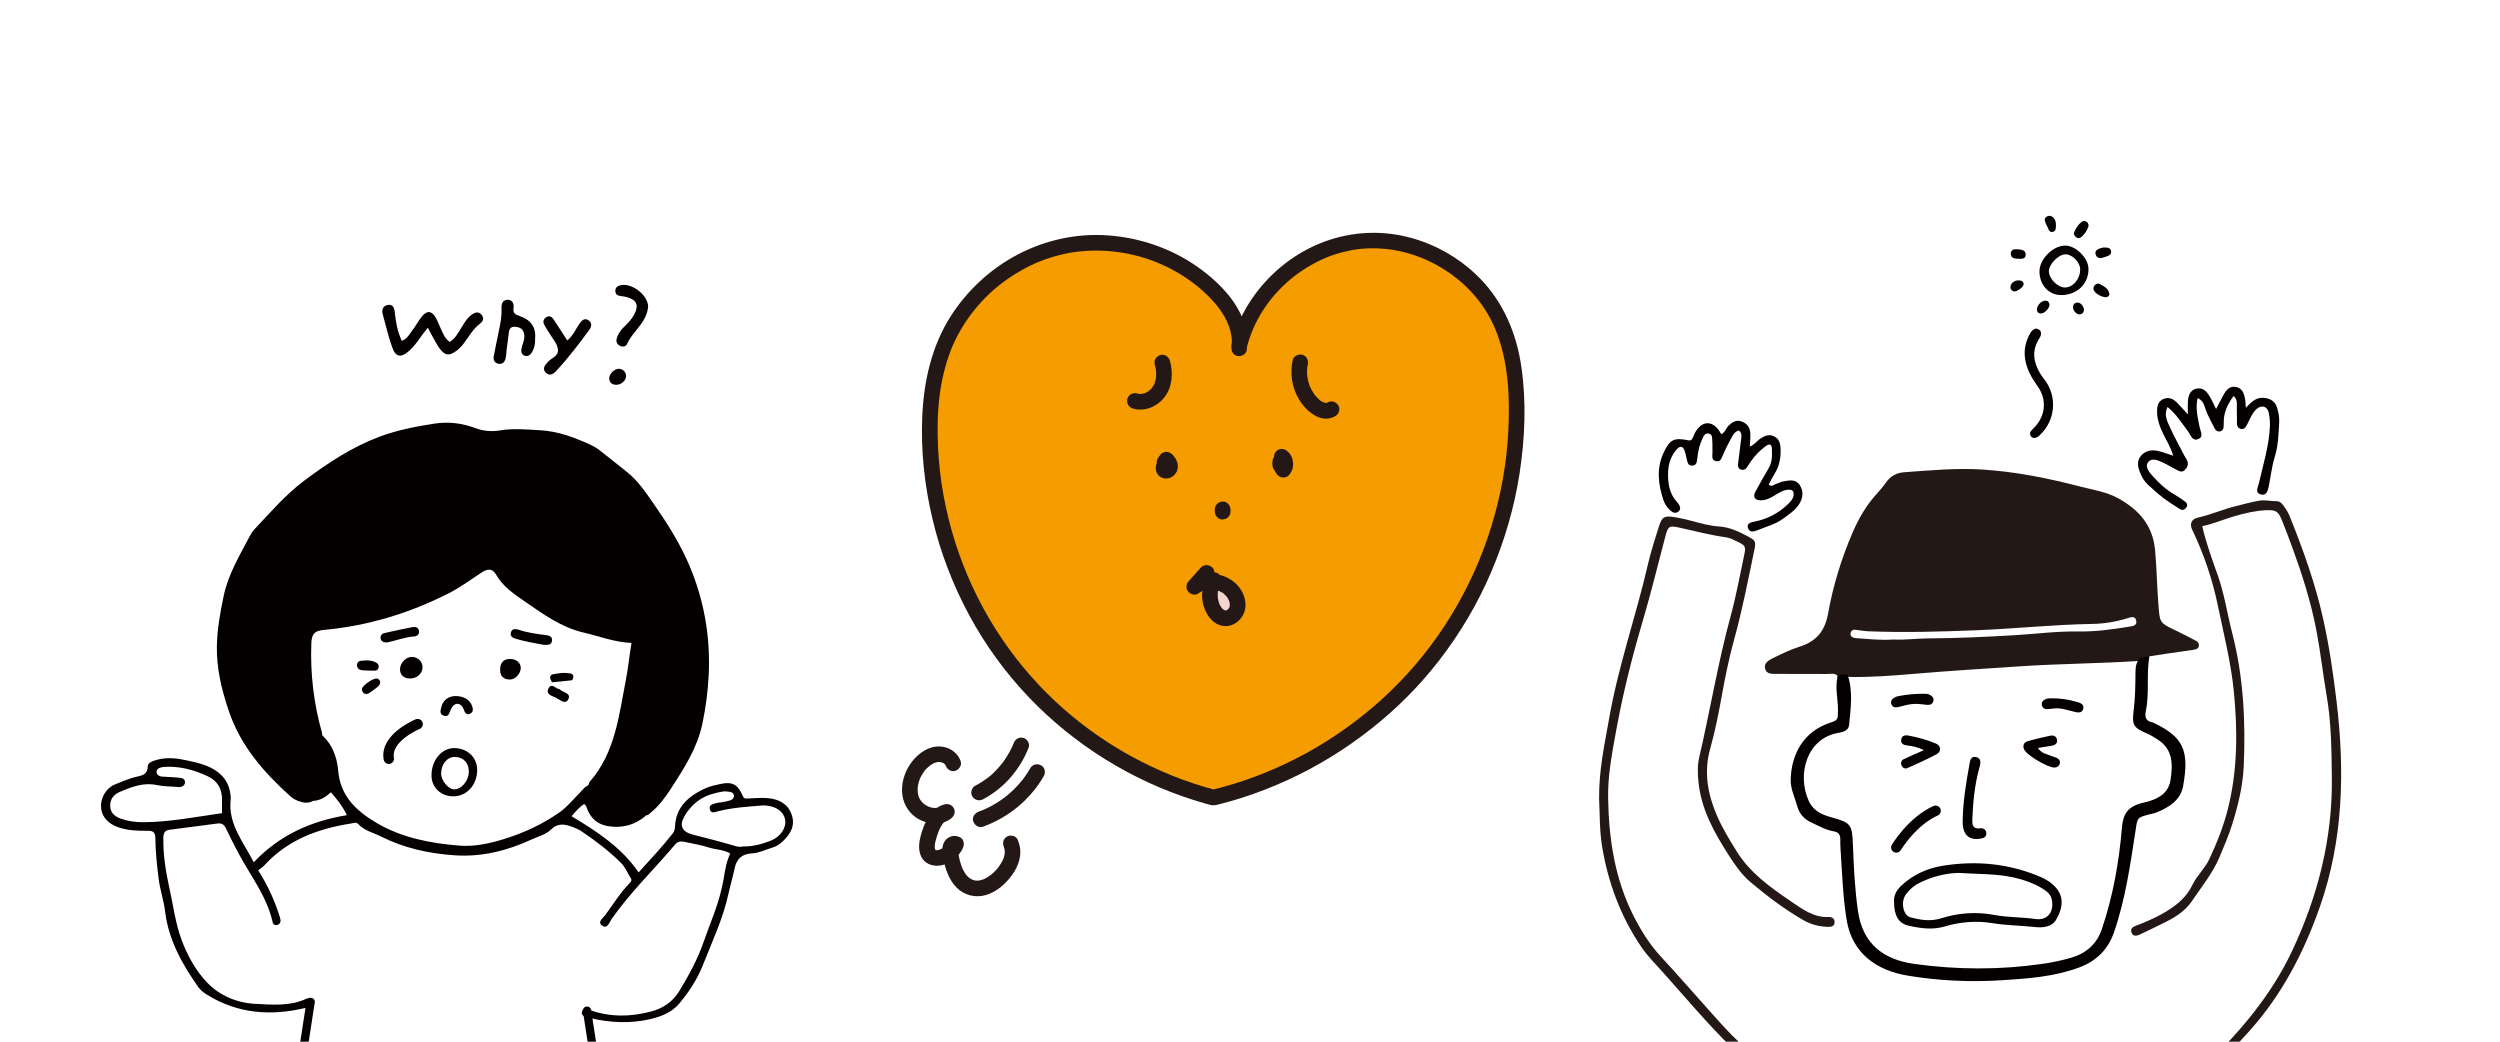 <?xml version="1.0" encoding="UTF-8"?><svg id="_レイヤー_2" xmlns="http://www.w3.org/2000/svg" xmlns:xlink="http://www.w3.org/1999/xlink" viewBox="0 0 1200 500"><defs><style>.cls-1{fill:#fff;}.cls-2{fill:#040000;}.cls-3{fill:#f49c00;}.cls-4{clip-path:url(#clippath);}.cls-5,.cls-6,.cls-7{fill:none;}.cls-8{fill:#f3d4cf;}.cls-6{stroke-width:4px;}.cls-6,.cls-7{stroke:#040000;stroke-linecap:round;stroke-linejoin:round;}.cls-9{fill:#231815;}.cls-7{stroke-width:5px;}</style><clipPath id="clippath"><rect class="cls-5" width="1200" height="500"/></clipPath></defs><g id="_レイヤー_1-2"><g class="cls-4"><rect class="cls-1" width="1200" height="500"/><g><path class="cls-3" d="M728.36,181.28c-2.34-15.63-9.2-29.92-19.28-42.01-10.98-13.16-26.98-20.61-43.74-22.57-18.39-2.15-35.95,6.3-49.49,18.1-8.06,7.02-14.38,15.8-19.94,25-2.69-5.78-6.1-11.24-10.55-16.24-5.42-6.09-12.68-10.93-19.94-14.6-7.79-3.94-16.08-7.77-24.6-9.81-20.1-4.82-39.56,.57-57.33,10.22-8.81,4.78-16.25,11.07-21.97,19.31-4.66,6.71-7.42,14.85-9.59,22.68-2.5,8.99-4.46,17.96-5.49,27.25-1.05,9.46,.11,18.96,1.82,28.28,2.74,14.94,7.54,29.86,12.5,44.2,5.2,15.05,11.5,30.13,20.76,43.17,8.92,12.57,19.23,23.27,31.41,32.67,12.25,9.46,25.41,17.2,39.66,23.27,5.56,2.37,11.14,4.63,16.82,6.66,2.32,1.28,4.91,2.16,7.69,2.59,.21,.07,.42,.14,.63,.2,6.01,1.85,12.15,2.68,18.33,.87,2.38-.69,4.53-1.69,6.46-2.94,22.66-5.1,43.12-18.54,59.89-34.58,20.24-19.36,37.53-42.36,48.44-68.21,5.75-13.62,9.69-27.74,13.24-42.06,2.13-8.6,4.02-17.09,5.09-25.9,1.05-8.64,.46-16.95-.82-25.54Zm-143.89,98.49c2.25,.41,4.51,.82,6.72,1.39,.69,.18,1.71,.68,2.59,.93,.08,.08,.16,.17,.24,.25,0,0,0,.01,.01,.02,.41,.67,.76,1.37,1.14,2.06,.28,.83,.56,1.66,.8,2.51,.37,1.28,.67,2.56,.94,3.86,.03,.53,.05,1.06,.06,1.58-.45,.3-.91,.6-1.38,.84-.15,.08-.29,.15-.42,.22-1.17,.41-2.33,.83-3.52,1.2-1.3,.41-2.61,.82-3.94,1.19-3.39-1.47-6-2.44-8.97-3.06-.82-4.76-1.64-9.52-2.46-14.28,2.72,.47,5.47,.81,8.17,1.3Z"/><path class="cls-8" d="M592.39,286.02c-.55-.95-1.09-1.89-1.64-2.84-1.57-2.73-5.51-3.91-8.23-2.16-2.75,1.77-3.84,5.31-2.16,8.23,1.12,1.94,2.23,3.88,3.35,5.82,1.25,2.16,4.32,3.64,6.79,2.76,2.81-1,5.07-3.41,4.93-6.57-.1-2.11-1.27-4.17-3.05-5.25Z"/><path class="cls-9" d="M598.39,168.22c2.41-17.06-10.84-31.21-23.8-40.28-12.55-8.78-27.59-13.88-42.85-14.96-15.05-1.06-30.14,2.26-43.46,9.31-12.89,6.82-23.97,17.07-31.84,29.34-9.18,14.32-12.99,31.17-13.75,48.01-.76,16.73,1.1,33.67,5.01,49.94,3.83,15.98,9.81,31.48,17.63,45.93,7.73,14.27,17.39,27.54,28.6,39.28,10.83,11.33,23.15,21.29,36.44,29.58,13.24,8.26,27.55,14.87,42.42,19.6,1.87,.59,3.74,1.16,5.63,1.69,.87,.25,1.74,.51,2.62,.72,1.49,.36,2.73,.05,4.18-.32,3.71-.94,7.38-1.99,11.02-3.16,7.52-2.41,14.88-5.3,22.06-8.59,14.15-6.48,27.41-14.7,39.65-24.3,12.15-9.53,23.16-20.53,32.63-32.73,10.18-13.1,18.67-27.42,25.18-42.69,6.48-15.19,11.14-31.09,13.65-47.43,2.58-16.86,3.3-34.21,.84-51.13-2.31-15.89-8.56-30.85-19.88-42.41-10.05-10.26-23.32-17.59-37.41-20.48-14.42-2.96-29.12-1.15-42.46,5.03-12.81,5.94-23.83,15.85-31.26,27.83-3.63,5.85-6.39,12.3-8.08,18.97-.5,1.97,.64,4.08,2.63,4.62,1.93,.53,4.12-.65,4.62-2.63,3.24-12.79,10.47-23.87,20.6-32.55,4.7-4.03,10.52-7.62,16.57-10.34,5.19-2.33,12.68-4.21,18.3-4.68,13.43-1.13,26.52,2.26,37.99,9.14,11.39,6.83,20.69,16.93,25.88,29.47,6.3,15.25,7.04,32.38,6.25,48.66-.77,15.76-3.57,31.25-8.27,46.4-9.19,29.64-25.7,56.83-48.02,78.46-21.28,20.62-47.52,36.19-75.82,44.84-3.44,1.05-6.91,2-10.41,2.86h2c-28.53-7.55-55.08-22.21-76.67-42.31-22.39-20.85-39.04-47.4-48.28-76.5-4.74-14.92-7.55-30.2-8.28-45.75-.39-8.44-.26-16.95,.83-25.33,.51-3.92,1.27-7.81,2.25-11.63,.51-1.99,1.09-3.96,1.74-5.91,.33-.98,.67-1.95,1.03-2.91,.18-.48,.37-.96,.56-1.44,.1-.26,.21-.52,.31-.77,.18-.43,.21-.51,.11-.25,5.32-12.43,14.08-23.3,24.62-31.11,5.27-3.9,11.56-7.49,17.22-9.75,3.22-1.28,6.53-2.35,9.89-3.19,3.3-.82,6.57-1.4,9.62-1.7,14.13-1.41,28.43,1.1,41.05,7.14,6.37,3.05,12.28,6.87,17.41,11.42,5.42,4.8,10.63,10.66,13.01,17.42,1.12,3.19,1.67,6.47,1.24,9.55-.28,2.01,.49,4.04,2.63,4.62,1.76,.48,4.34-.6,4.62-2.63h0Z"/><path class="cls-9" d="M561.8,226.37c.65-1.04,1.31-2.07,1.96-3.11-1.97,.25-3.94,.51-5.9,.76,.06,.08,.13,.15,.19,.23-.2-.25-.39-.51-.59-.76,.24,.32,.45,.66,.61,1.02-.13-.3-.25-.6-.38-.9,.12,.29,.21,.6,.26,.91-.04-.33-.09-.67-.13-1,.02,.22,.03,.43,0,.65,.04-.33,.09-.67,.13-1-.03,.19-.07,.37-.14,.55,.13-.3,.25-.6,.38-.9-.07,.16-.16,.31-.27,.45,.2-.25,.39-.51,.59-.76-.11,.14-.24,.26-.37,.37,.25-.2,.51-.39,.76-.59-.14,.11-.29,.19-.45,.27,.3-.13,.6-.25,.9-.38-.14,.06-.28,.1-.43,.12,.33-.04,.67-.09,1-.13-.13,.02-.25,.02-.38,0,.33,.04,.67,.09,1,.13-.13-.02-.25-.05-.37-.1,.3,.13,.6,.25,.9,.38-.09-.04-.17-.09-.25-.15,.25,.2,.51,.39,.76,.59-.05-.05-.1-.09-.15-.15,.2,.25,.39,.51,.59,.76-.06-.08-.11-.16-.15-.25,.13,.3,.25,.6,.38,.9-.04-.11-.07-.21-.09-.33,.04,.33,.09,.67,.13,1-.02-.14-.02-.29,0-.43-.04,.33-.09,.67-.13,1,.02-.14,.06-.28,.11-.41-.13,.3-.25,.6-.38,.9,.05-.1,.1-.19,.16-.28-.2,.25-.39,.51-.59,.76,.05-.06,.1-.12,.16-.17-.25,.2-.51,.39-.76,.59,.06-.05,.13-.09,.2-.12-.3,.13-.6,.25-.9,.38,.06-.02,.12-.04,.19-.05-.33,.04-.67,.09-1,.13,.08-.01,.16,0,.25,0,.52,.02,1-.09,1.45-.32,.47-.15,.87-.41,1.21-.78,.37-.34,.63-.74,.78-1.21,.24-.45,.34-.93,.32-1.45-.04-.97-.36-1.98-1.1-2.66-.25-.2-.51-.39-.76-.59-.59-.34-1.22-.51-1.9-.51-.07,0-.14-.01-.21,0-.27,.01-.77,.08-1.04,.14-.03,0-.06,.01-.1,.02-.03,0-.06,.02-.09,.03-.25,.09-.7,.27-.93,.39-.2,.1-.37,.26-.54,.4-.17,.13-.35,.25-.49,.4-.12,.13-.28,.36-.34,.44-.08,.1-.24,.3-.34,.45-.24,.38-.4,.81-.54,1.23-.02,.06-.04,.12-.05,.19-.07,.37-.13,.77-.16,1.15-.04,.45,.07,.99,.14,1.39,.08,.43,.28,.84,.47,1.22,.19,.4,.49,.78,.79,1.07,.26,.25,.59,.5,.89,.7,.06,.04,.12,.07,.19,.11,.82,.42,1.4,.57,2.32,.63,.08,0,.16,0,.25,0,.4-.03,.83-.08,1.22-.17,.48-.11,.94-.33,1.37-.56,.89-.48,1.51-1.19,2.08-2.01,.59-.84,.79-1.88,.87-2.87,.04-.57-.07-1.16-.17-1.72-.05-.27-.13-.52-.24-.77-.22-.53-.42-1.07-.73-1.55-.31-.48-.67-.92-1.03-1.36-.47-.47-1.02-.79-1.66-.97-.5-.16-1-.18-1.5-.07-.5,.02-.97,.17-1.4,.45-.56,.33-1.01,.78-1.35,1.35-.65,1.04-1.31,2.07-1.96,3.11-.27,.43-.42,.9-.45,1.4-.11,.5-.09,1,.07,1.5,.12,.49,.34,.92,.67,1.28,.27,.41,.62,.73,1.05,.97,.87,.46,1.93,.69,2.9,.38,.95-.31,1.71-.87,2.25-1.73h0Z"/><path class="cls-9" d="M618.73,222.82c.1-1.19,.2-2.39,.31-3.58-1.89,1.08-3.77,2.16-5.66,3.25,.02,.02,.04,.03,.06,.05-.25-.2-.51-.39-.76-.59,.25,.2,.48,.42,.68,.67-.2-.25-.39-.51-.59-.76,.23,.3,.41,.62,.56,.96-.13-.3-.25-.6-.38-.9,.15,.37,.26,.76,.32,1.16-.04-.33-.09-.67-.13-1,.06,.43,.06,.85,0,1.28,.04-.33,.09-.67,.13-1-.05,.37-.15,.73-.29,1.08,.13-.3,.25-.6,.38-.9-.14,.32-.31,.62-.52,.89,.2-.25,.39-.51,.59-.76-.03,.04-.07,.08-.1,.12-.37,.34-.63,.74-.78,1.21-.24,.45-.34,.93-.32,1.45,0,.92,.41,2.02,1.1,2.66,.72,.66,1.66,1.15,2.66,1.1,.95-.04,2.02-.35,2.66-1.1,.81-.96,1.42-1.93,1.76-3.17,.16-.59,.23-1.22,.28-1.83,.03-.32,.02-.64-.02-.96-.15-1.29-.39-2.33-1.02-3.49-.61-1.13-1.48-1.92-2.48-2.67-.59-.34-1.22-.51-1.9-.51-.68,0-1.31,.17-1.9,.51-.56,.33-1.01,.78-1.35,1.35-.34,.59-.51,1.22-.51,1.9-.1,1.19-.2,2.39-.31,3.58-.08,.91,.48,2.03,1.1,2.66,.65,.65,1.72,1.14,2.66,1.1,.97-.04,1.98-.36,2.66-1.1,.2-.25,.39-.51,.59-.76,.34-.59,.51-1.22,.51-1.9h0Z"/><path class="cls-9" d="M557.23,220.13c-.29,.57-.58,1.14-.87,1.7-.27,.43-.42,.9-.45,1.4-.11,.5-.09,1,.07,1.5,.12,.49,.34,.92,.67,1.28,.27,.41,.62,.73,1.05,.97,.3,.13,.6,.25,.9,.38,.67,.18,1.33,.18,2,0,.3-.13,.6-.25,.9-.38,.56-.33,1.01-.78,1.35-1.35,.29-.57,.58-1.14,.87-1.7,.27-.43,.42-.9,.45-1.4,.11-.5,.09-1-.07-1.5-.12-.49-.34-.92-.67-1.28-.27-.41-.62-.73-1.05-.97-.3-.13-.6-.25-.9-.38-.67-.18-1.33-.18-2,0-.3,.13-.6,.25-.9,.38-.56,.33-1.01,.78-1.35,1.35h0Z"/><path class="cls-9" d="M543.75,196.1c5.68,1.67,11.73-.94,15.24-5.49,3.81-4.93,4.19-11.74,2.53-17.56-.54-1.89-2.68-3.25-4.62-2.63-1.92,.62-3.2,2.6-2.63,4.62,.17,.58,.32,1.17,.44,1.76,.06,.29,.16,.61,.16,.9,0-.5-.04-.38,0,.06,.12,1.16,.1,2.32,.02,3.48-.05,.74,.09-.42,0,.05-.06,.29-.1,.59-.17,.88-.12,.54-.26,1.07-.44,1.58-.04,.12-.35,1.09-.05,.22-.09,.28-.25,.55-.39,.81-.24,.46-.54,.89-.81,1.33-.24,.39,.48-.55,.03-.03-.17,.2-.34,.4-.53,.59-.34,.35-.7,.66-1.07,.98-.21,.17-.14,.11,.24-.18-.11,.08-.21,.15-.32,.23-.18,.12-.37,.24-.56,.35-.23,.14-.46,.26-.69,.38-.12,.06-.23,.12-.35,.17-.26,.12-.16,.08,.3-.12-.27,.25-1,.35-1.36,.44-.25,.06-.51,.1-.76,.16-.47,.11,.82-.05,.11-.02-.26,.01-.51,.03-.77,.03-.15,0-.64-.09-.77-.04,.16,.02,.33,.05,.49,.07-.17-.03-.34-.06-.51-.09-.26-.05-.51-.12-.76-.2-1.89-.56-4.18,.67-4.62,2.63-.46,2.02,.61,4.03,2.63,4.62h0Z"/><path class="cls-9" d="M620.5,172.91c-1.4,6.38-.35,13.18,3.02,18.8,3.35,5.6,10.67,12.05,17.5,7.97,1.69-1.01,2.46-3.42,1.35-5.14-1.09-1.7-3.34-2.43-5.14-1.35-.15,.1-.32,.19-.48,.27,.45-.18,.54-.22,.27-.14-.13,.04-.25,.08-.38,.1-.42,.08-.35,.07,.22-.03-.02,.05-.78,0-.8-.01,.51,.08,.61,.09,.33,.04-.14-.02-.27-.05-.4-.09-.32-.08-.62-.2-.94-.3-.26-.1-.18-.07,.24,.1-.17-.08-.35-.17-.52-.26-.47-.25-1.1-.55-1.47-.95,.59,.64,.04,0-.12-.14-.25-.22-.48-.45-.72-.69-.43-.44-.83-.91-1.24-1.37-.56-.64,.34,.5-.11-.14-.19-.27-.39-.54-.57-.82-.34-.51-.66-1.04-.96-1.58-.27-.5-.51-1.01-.76-1.53-.33-.69,.24,.64-.11-.29-.12-.31-.23-.62-.34-.94-.39-1.18-.66-2.38-.87-3.6-.14-.79,.06,.74-.01-.13-.02-.28-.05-.57-.07-.85-.04-.66-.05-1.33-.03-1.99,.02-.57,.06-1.14,.12-1.7,.09-.87-.14,.66,.02-.13,.08-.37,.14-.75,.22-1.12,.42-1.92-.58-4.16-2.63-4.62-1.9-.43-4.17,.57-4.62,2.63h0Z"/><path class="cls-9" d="M590.63,245.05v-.54c0-1.97-1.73-3.85-3.76-3.76-2.04,.09-3.76,1.65-3.76,3.76v1.08c0,1.97,1.73,3.85,3.76,3.76,2.04-.09,3.76-1.65,3.76-3.76v-.54c0-1.97-1.73-3.85-3.76-3.76-2.04,.09-3.76,1.65-3.76,3.76v.54c0,1.97,1.73,3.85,3.76,3.76,2.04-.09,3.76-1.65,3.76-3.76v-1.08c0-1.97-1.73-3.85-3.76-3.76-2.04,.09-3.76,1.65-3.76,3.76v.54c0,1.97,1.73,3.85,3.76,3.76,2.04-.09,3.76-1.65,3.76-3.76h0Z"/><path class="cls-9" d="M576.52,272.31c-1.98,2.22-3.96,4.44-5.94,6.66-1.26,1.41-1.48,3.4-.29,4.94,1.05,1.36,3.33,2.08,4.85,.97,.6-.44,1.23-.83,1.91-1.16l.22-.11c.37-.17,.3-.14-.22,.09,0-.02,.49-.18,.46-.17,.39-.14,.78-.25,1.18-.35,.1-.03,1.19-.18,1.21-.24-.02,.04-.97,.09-.26,.04,.17-.01,.33-.03,.5-.04,.83-.05,1.66-.01,2.49,.06,.83,.07-.65-.17-.14-.01,.19,.06,.41,.07,.61,.12,.32,.07,.65,.15,.97,.24,.4,.11,.79,.26,1.18,.39,.54,.19-.17-.12-.21-.1,.08-.04,.56,.26,.67,.32,.33,.17,1.81,.8,1.89,1.17-.05-.25-.56-.49-.09-.05,.15,.14,.31,.27,.46,.41,.3,.29,.57,.6,.85,.9,.56,.6-.31-.5,0,0,.14,.22,.3,.43,.44,.65,.22,.36,.41,.73,.6,1.1,.45,.85-.1-.45,.04,.11,.06,.25,.17,.49,.24,.74,.05,.2,.1,.4,.14,.6,.22,.92,.02-.72,.02,.22,0,.26,.02,.51,0,.77,0,.05,0,.1,0,.15-.04,.44-.03,.41,.02-.08,.05,.15-.17,.97-.29,1.06,.06-.14,.12-.28,.17-.41-.06,.12-.12,.24-.18,.35-.06,.1-.24,.54-.35,.56,0,0,.61-.68,.1-.14-.18,.19-.36,.38-.55,.56-.54,.52,.15-.11,.15-.1-.02,.12-.57,.34-.66,.4-.43,.26-.1-.17,.19-.07-.03-.01-.42,.12-.49,.14-.76,.27,.6,.02,.11,0-.1,0-.6,.07-.65,0-.03-.05,.96,.24,.21,0-.13-.03-.26-.07-.38-.11-.27-.09-.17-.05,.28,.13-.03-.06-1.27-.76-.75-.41,.49,.34-.19-.19-.24-.23-.13-.13-.26-.26-.39-.39-.03-.03-.61-.72-.24-.25,.37,.47-.17-.26-.19-.29-.25-.38-.48-.78-.68-1.19-.09-.18-.17-.37-.26-.55,.36,.8,0-.05-.06-.23-.2-.57-.36-1.16-.48-1.76-.04-.2-.08-.4-.11-.6-.18-.99,.04,.79-.02-.21-.03-.51-.06-1.01-.05-1.52,0-.25,.01-.51,.03-.76,0-.11,.11-1.11,.04-.56-.08,.61,.07-.37,.08-.4,.06-.3,.12-.59,.2-.89,.13-.49,.3-.97,.45-1.45,.29-.92-.24,.44,.03-.08,.16-.32,.31-.64,.48-.95,.93-1.73,.49-4.17-1.35-5.14-1.75-.92-4.15-.5-5.14,1.35-2.58,4.8-3.12,10.71-1.07,15.81,1.07,2.66,2.63,5.02,5.03,6.66,2.26,1.54,5.28,2.02,7.87,1.06,2.92-1.09,5.1-3.39,6.15-6.31,1.03-2.89,.52-6.05-.67-8.79-1.92-4.39-6-7.53-10.55-8.83-4.87-1.39-10.59-.72-14.73,2.31,1.52,1.97,3.04,3.94,4.55,5.9,1.98-2.22,3.96-4.44,5.94-6.66,1.31-1.47,1.55-3.89,0-5.32-1.43-1.31-3.92-1.57-5.32,0h0Z"/><path class="cls-9" d="M486.53,356.8c-.04,.09-.45,1.14-.24,.62,.2-.51-.23,.52-.27,.61-.24,.53-.49,1.05-.75,1.57-.56,1.12-1.17,2.22-1.83,3.28-.66,1.07-1.36,2.11-2.11,3.11-.22,.29-.47,.68-.12,.16-.19,.28-.42,.53-.63,.79-.4,.48-.81,.96-1.23,1.43-1.62,1.81-3.45,3.8-5.48,5.14,.53-.35,.14-.1-.16,.12-.23,.17-.47,.34-.7,.51-.55,.39-1.11,.77-1.68,1.14-1.05,.68-2.14,1.31-3.25,1.89-1.74,.92-2.42,3.49-1.35,5.14,1.14,1.77,3.28,2.33,5.14,1.35,10.07-5.33,17.78-14.3,21.9-24.87,.72-1.84-.79-4.2-2.63-4.62-2.16-.49-3.86,.66-4.62,2.63h0Z"/><path class="cls-9" d="M494.56,368.68c-.73,1.27-1.51,2.51-2.34,3.71-.45,.64-.91,1.27-1.38,1.89,.56-.74-.11,.13-.23,.27-.21,.27-.43,.53-.65,.79-1.89,2.24-3.97,4.32-6.21,6.2-.3,.25-.6,.5-.9,.74-.27,.22-.67,.53-.16,.14-.62,.48-1.25,.94-1.89,1.38-1.2,.84-2.44,1.62-3.7,2.36-1.27,.73-2.57,1.41-3.89,2.03-.27,.12-.53,.25-.8,.36-.18,.08-.36,.16-.54,.24,.45-.19,.48-.2,.09-.04-.73,.29-1.45,.57-2.19,.84-1.85,.66-3.28,2.59-2.63,4.62,.59,1.82,2.64,3.34,4.62,2.63,12.27-4.41,22.79-13.05,29.29-24.37,.98-1.71,.46-4.19-1.35-5.14-1.79-.95-4.1-.47-5.14,1.35h0Z"/><path class="cls-9" d="M461.15,365.43c-1.99-5.6-8.08-8.2-13.68-6.73-5.09,1.34-9.38,5.58-11.81,10.12-2.4,4.49-3.42,9.8-2.12,14.79,1.15,4.39,4.29,8.22,8.43,10.11,4.56,2.08,10.27,2.43,14.45-.78,1.5-1.16,2.33-2.82,1.54-4.69-.74-1.74-2.59-2.62-4.43-2.18-6.8,1.65-9.82,8.76-11.52,14.85-.89,3.2-1.31,6.73,0,9.86,1.82,4.31,6.72,5.63,10.95,4.3,3.98-1.25,7.52-4.18,9.22-8.02,.78-1.75,.63-4.16-1.35-5.14-1.84-.91-3.77-.92-5.56,.14-1.82,1.07-2.72,3-2.93,5.03-.23,2.3,.38,4.83,.9,7.07,.99,4.27,2.75,8.62,5.85,11.8,3.62,3.71,8.93,5.09,13.92,3.71,5.25-1.45,9.57-5.3,12.73-9.59,1.64-2.24,2.98-4.86,3.6-7.57,.77-3.32,.46-6.47-.91-9.58-.8-1.81-3.57-2.36-5.14-1.35-1.87,1.21-2.2,3.21-1.35,5.14-.38-.87,.14,.51,.19,.73,.05,.18,.08,.37,.12,.55,.21,.88,0-.59,0-.02,0,.42,.04,.84,.03,1.27,0,.24-.04,.47-.05,.71-.03,.29-.02,.19,.04-.29-.02,.14-.05,.28-.08,.42-.17,.86-.37,1.88-.8,2.65,.06-.11,.34-.71,.02-.08-.11,.22-.21,.45-.33,.67-.25,.49-.52,.97-.82,1.44-.24,.39-.49,.76-.75,1.13-.15,.21-.29,.41-.44,.61,.08-.11,.48-.58,.03-.05-.64,.77-1.31,1.51-2.03,2.21-.37,.36-.75,.7-1.14,1.03-.16,.13-.32,.26-.48,.39,.55-.48,.16-.12,.03-.02-.83,.59-1.68,1.15-2.59,1.62-.27,.14-.54,.27-.82,.39,.12-.06,.72-.27,.07-.04-.42,.15-.84,.29-1.27,.4-.24,.06-.48,.11-.71,.17-.68,.17,.01,.03,.13,0-.5,.11-1.09,.09-1.6,.07-.23,0-.52,.02-.73-.05,.78,.24,.32,.05,.12,0-.41-.11-.83-.19-1.23-.33-.06-.02-.43-.18-.45-.17,.19-.13,.76,.39,.14,.04-.38-.21-.75-.4-1.11-.64-.06-.04-.35-.27-.38-.27,.27-.05,.62,.54,.12,.08-.26-.24-.52-.47-.77-.72-.05-.05-.78-.89-.79-.88,.02-.01,.55,.77,.15,.19-.14-.2-.28-.39-.41-.59-.41-.62-.78-1.26-1.11-1.92-.19-.38-.34-.77-.53-1.14,.49,.93-.08-.23-.18-.53-.64-1.78-1.1-3.63-1.43-5.49-.07-.42-.14-.83-.2-1.25-.15-.9,.09,1.01,0-.05-.03-.32-.07-.63-.08-.95,0-.15-.04-.51,.01-.63-.07,.44-.06,.52,0,.24,.09-.28,.05-.2-.1,.25-.05,.1-.86,.77-.56,.6,.25-.14,.13-.09-.35,.15-.61,.17-1.2,.1-1.78-.23-.45-1.71-.9-3.43-1.35-5.14-.24,.55-.52,1.08-.84,1.59-.1,.16-.21,.3-.31,.46-.23,.37,.15-.23,.17-.21,.04,.05-.68,.77-.74,.83-.19,.2-.4,.39-.6,.57-.12,.1-.28,.27-.42,.36,.02,0,.57-.39,.21-.17-.55,.33-1.11,.66-1.67,.98-.46,.26,.63-.22,.14-.05-.13,.04-.26,.1-.39,.14-.32,.11-.65,.2-.98,.28-.09,.02-.37,.13-.46,.09,0,0,.7-.02,.23-.04-.19,0-.43-.02-.62,.01-.46,.07,.53,.16,.09,.03-.14-.04-.3-.08-.44-.11,.15,.03,.65,.39,.06,.02-.08-.05-.21-.16-.3-.19-.36-.11,.33,.14,.31,.24,0-.03-.35-.31-.31-.31,.05,0,.41,.66,.26,.33-.04-.09-.12-.2-.17-.28-.37-.51,.16,.6,.06,.2-.06-.22-.14-.43-.2-.65-.04-.15-.05-.31-.09-.45-.11-.38,.08,.39,.06,.42,.06-.06-.04-.62-.04-.72,0-.33,0-.66,.03-.99,.01-.18,.11-1.09,.04-.51-.07,.62,.08-.38,.1-.5,.11-.57,.25-1.14,.41-1.7,.32-1.16,.69-2.31,1.11-3.44,.09-.25,.19-.49,.28-.74,.24-.64-.31,.67,.08-.19,.25-.55,.52-1.1,.81-1.63,.33-.6,.72-1.14,1.09-1.71,.23-.35-.2,.29-.21,.27-.01-.04,.28-.33,.32-.37,.21-.24,.44-.47,.67-.7,.09-.08,.18-.16,.27-.24,.6-.55-.07,.11-.11,.07,0,0,.76-.48,.81-.51,.1-.05,.24-.1,.32-.17,.32-.26-.64,.2-.23,.09,.36-.1,.7-.23,1.07-.32-.97-2.29-1.93-4.58-2.9-6.87-.31,.24-.62,.46-.96,.66-.16,.1-.34,.18-.5,.27-.46,.27-.37-.09,.18-.06-.25-.01-.72,.25-.96,.32-.18,.05-.36,.09-.55,.13-.11,.02-.22,.04-.33,.06-.29,.05-.15,.03,.44-.06-.32-.06-.8,.06-1.13,.06-.31,0-.87-.16-1.14-.06,.06-.02,.96,.17,.31,.04-.19-.04-.38-.07-.57-.11-.42-.09-.83-.2-1.24-.34-.15-.05-.29-.11-.44-.15-.79-.25,.78,.39,.03,.02-.32-.16-.64-.31-.95-.48-.31-.17-.61-.36-.91-.56-.08-.06-.49-.42-.58-.41,.23-.03,.64,.53,.03,0-.26-.23-.52-.48-.76-.73-.16-.17-.49-.74-.69-.8,.1,.13,.2,.26,.3,.39-.09-.13-.18-.25-.27-.39-.09-.13-.17-.26-.25-.4-.1-.17-.2-.34-.29-.51-.1-.19-.57-.96-.1-.14-.39-.67-.56-1.64-.71-2.39-.01-.06-.16-.96-.07-.32,.09,.64-.02-.26-.02-.32-.04-.51-.05-1.01-.04-1.52,.01-.42,.05-.83,.08-1.25,.07-.95-.18,.82,.02-.11,.04-.18,.07-.37,.1-.55,.19-.92,.46-1.83,.79-2.7,.08-.21,.25-1.04,.05-.15,.03-.16,.18-.38,.24-.52,.21-.43,.43-.85,.66-1.26,.24-.41,.49-.81,.75-1.21,.11-.16,.21-.31,.32-.47,.11-.15,.22-.31,.34-.46-.08,.1-.16,.21-.24,.31,.4-.78,1.35-1.53,1.98-2.11,.15-.14,.3-.27,.45-.4,0,0,.79-.61,.33-.28-.46,.34,.35-.24,.35-.24,.25-.17,.5-.33,.76-.48,.22-.13,.44-.25,.66-.36,.13-.07,.27-.14,.4-.2-.44,.18-.47,.19-.07,.03,.47-.16,.94-.29,1.42-.42,.91-.24-.55,0,.03-.03,.31-.02,.62-.05,.93-.04,.12,0,.43,.06,.52,.03-.57-.09-.64-.1-.22-.03,.09,.02,.17,.03,.26,.05,.26,.06,.51,.12,.76,.2l.25,.08c.38,.15,.33,.12-.18-.08,.17,.26,1.04,.32,1.11,.65-.12-.09-.24-.18-.36-.28,.13,.11,.26,.22,.38,.34,.14,.13,.48,.38,.51,.56-.06-.32-.34-.54-.15-.14,.09,.14,.17,.29,.25,.44-.2-.51-.23-.57-.09-.19,.66,1.85,2.59,3.28,4.62,2.63,1.82-.59,3.33-2.64,2.63-4.62h0Z"/><path class="cls-9" d="M563.62,222.37v-1.71c.02-.52-.09-1-.32-1.45-.15-.47-.41-.87-.78-1.21-.34-.37-.74-.63-1.21-.78-.45-.24-.93-.34-1.45-.32-.33,.04-.67,.09-1,.13-.64,.18-1.19,.5-1.66,.97-.2,.25-.39,.51-.59,.76-.34,.59-.51,1.22-.51,1.9v1.71c-.02,.52,.09,1,.32,1.45,.15,.47,.41,.87,.78,1.21,.34,.37,.74,.63,1.21,.78,.45,.24,.93,.34,1.45,.32,.33-.04,.67-.09,1-.13,.64-.18,1.19-.5,1.66-.97,.2-.25,.39-.51,.59-.76,.34-.59,.51-1.22,.51-1.9h0Z"/><path class="cls-9" d="M557.2,219.71c-.28,.28-.57,.57-.85,.85-.37,.34-.63,.74-.78,1.21-.24,.45-.34,.93-.32,1.45-.02,.52,.09,1,.32,1.45,.15,.47,.41,.87,.78,1.21,.25,.2,.51,.39,.76,.59,.59,.34,1.22,.51,1.9,.51,.33-.04,.67-.09,1-.13,.64-.18,1.19-.5,1.66-.97,.28-.28,.57-.57,.85-.85,.37-.34,.63-.74,.78-1.21,.24-.45,.34-.93,.32-1.45,.02-.52-.09-1-.32-1.45-.15-.47-.41-.87-.78-1.21-.25-.2-.51-.39-.76-.59-.59-.34-1.22-.51-1.9-.51-.33,.04-.67,.09-1,.13-.64,.18-1.19,.5-1.66,.97h0Z"/><path class="cls-9" d="M562.76,222.37v-.53c0-1.97-1.73-3.85-3.76-3.76-2.04,.09-3.76,1.65-3.76,3.76v.53c0,1.97,1.73,3.85,3.76,3.76,2.04-.09,3.76-1.65,3.76-3.76v-.53c0-1.97-1.73-3.85-3.76-3.76-2.04,.09-3.76,1.65-3.76,3.76v.53c0,1.97,1.73,3.85,3.76,3.76,2.04-.09,3.76-1.65,3.76-3.76h0Z"/><path class="cls-9" d="M618.19,222.22c-.03-.08-.04-.15-.05-.23,.04,.33,.09,.67,.13,1-.01-.11-.01-.21,0-.32-.04,.33-.09,.67-.13,1,.02-.12,.05-.24,.1-.35-.13,.3-.25,.6-.38,.9,.05-.11,.11-.22,.19-.32-.2,.25-.39,.51-.59,.76,.07-.08,.14-.16,.23-.23-.25,.2-.51,.39-.76,.59,.09-.07,.18-.12,.28-.16-.3,.13-.6,.25-.9,.38,.04-.02,.08-.03,.12-.04,.49-.12,.92-.34,1.28-.67,.41-.26,.73-.62,.97-1.05,.27-.43,.42-.9,.45-1.4,.11-.5,.09-1-.07-1.5-.13-.3-.25-.6-.38-.9-.33-.56-.78-1.01-1.35-1.35-.3-.13-.6-.25-.9-.38-.67-.18-1.33-.18-2,0-.39,.12-.78,.28-1.14,.48-.04,.02-.07,.04-.11,.07-.15,.1-.3,.23-.43,.33-.13,.1-.29,.21-.42,.33-.07,.06-.13,.12-.19,.19-.18,.22-.55,.64-.73,.98,0,.02-.02,.04-.03,.06-.14,.3-.27,.63-.4,.94-.02,.04-.03,.09-.05,.13-.01,.04-.03,.09-.03,.14-.07,.36-.11,.74-.15,1.11,0,.09-.01,.18,0,.28,.03,.32,.09,.72,.14,1.04,0,.02,0,.04,.01,.06,.01,.05,.02,.1,.04,.15,.12,.49,.34,.92,.67,1.28,.27,.41,.62,.73,1.05,.97,.43,.27,.9,.42,1.4,.45,.5,.11,1,.09,1.5-.07,.3-.13,.6-.25,.9-.38,.56-.33,1.01-.78,1.35-1.35,.13-.3,.25-.6,.38-.9,.18-.67,.18-1.33,0-2h0Z"/><path class="cls-9" d="M613.52,225.22s.06,.02,.09,.03c-.3-.13-.6-.25-.9-.38,.15,.06,.28,.14,.41,.24-.25-.2-.51-.39-.76-.59,.12,.1,.23,.21,.33,.34-.2-.25-.39-.51-.59-.76,.11,.14,.19,.29,.26,.45-.13-.3-.25-.6-.38-.9,.08,.19,.14,.39,.16,.6-.04-.33-.09-.67-.13-1,.02,.18,.02,.35,0,.52,.04-.33,.09-.67,.13-1-.02,.17-.07,.34-.13,.5,.13-.3,.25-.6,.38-.9-.06,.13-.13,.25-.22,.37,2.29,.3,4.58,.6,6.87,.9-.02-.11-.04-.22-.06-.32,.04,.33,.09,.67,.13,1-.06-.46-.06-.92,0-1.38-.04,.33-.09,.67-.13,1,.06-.48,.19-.95,.38-1.39-.13,.3-.25,.6-.38,.9,.14-.32,.31-.63,.51-.92,.27-.43,.42-.9,.45-1.4,.11-.5,.09-1-.07-1.5-.12-.49-.34-.92-.67-1.28-.26-.41-.62-.73-1.05-.97-.87-.46-1.93-.69-2.9-.38-.3,.13-.6,.25-.9,.38-.56,.33-1.01,.78-1.35,1.35-.29,.43-.49,.89-.7,1.37-.21,.49-.4,.96-.51,1.49-.1,.48-.15,.97-.2,1.45-.02,.19-.03,.37-.03,.56,0,.18,0,.35,.03,.53,.05,.51,.11,1.02,.21,1.52,.13,.3,.25,.6,.38,.9,.2,.25,.39,.51,.59,.76l.76,.59c.43,.27,.9,.42,1.4,.45,.33,.09,.67,.09,1,0,.34,0,.66-.09,.95-.26,.32-.09,.59-.25,.83-.48,.41-.26,.73-.62,.97-1.05,.28-.37,.45-.89,.61-1.29,.06-.16,.1-.31,.13-.48,.07-.47,.18-.97,.14-1.45-.03-.39-.09-.8-.16-1.19-.02-.09-.04-.17-.06-.26-.3-.98-.73-1.67-1.39-2.43-.06-.07-.12-.13-.18-.19-.28-.25-.6-.49-.91-.71-.06-.05-.13-.09-.2-.12-.36-.18-.74-.34-1.12-.47-.5-.16-1-.18-1.5-.07-.5,.02-.97,.17-1.4,.45-.44,.24-.79,.56-1.05,.97-.33,.36-.56,.79-.67,1.28-.04,.33-.09,.67-.13,1,0,.68,.17,1.31,.51,1.9,.2,.25,.39,.51,.59,.76,.47,.47,1.02,.79,1.66,.97h0Z"/></g><g><path class="cls-9" d="M882.12,324.52c-1.42-1.64-3.33-1-5.05-1.01-8.06-.06-16.12,.03-24.18-.05-2.26-.02-5.12,.28-5.7-2.73-.49-2.52,1.84-3.84,3.69-4.75,4.17-2.05,8.38-4.15,12.79-5.53,8.11-2.53,12.27-7.37,13.84-16.08,2.4-13.36,6.4-26.42,11.83-38.96,2.87-6.63,6.45-12.76,11.29-18.15,1.67-1.86,3.33-3.76,4.76-5.81,2.13-3.04,5.12-4.52,8.63-4.77,12.49-.91,24.96-2.1,37.53-1.3,15.98,1.02,31.56,4.16,46.99,8.18,6.2,1.62,12.61,2.48,18.38,5.72,9.78,5.48,16.34,12.81,17.5,24.59,.86,8.73,.89,17.49,1.61,26.22,.72,8.74,.31,8.75,8.47,12.62,3.07,1.46,6.08,3.04,9.09,4.62,.94,.49,1.92,1.08,1.9,2.36-.03,1.67-1.38,2.02-2.58,2.21-4.06,.65-8.14,1.15-12.2,1.75-3.01,.44-6,.93-9.01,1.4-1.43,1.49-3.23,2.11-5.25,2.22-18.88,1.23-37.83,1.29-56.69,2.55-17.09,1.15-34.19,2.17-51.27,3.64-10.1,.87-20.29,1.63-30.47,1.48-2.05-.36-4.01,.59-6.05,.42-.02,0-.04-.23-.02-.34,.03-.16,.1-.32,.16-.48Z"/><path class="cls-9" d="M767.57,384.09c-.18-14.72,2.66-26.76,4.76-38.91,4.37-25.26,12.95-49.47,18.7-74.38,1.4-6.09,3.36-12.05,5.22-18.02,1.46-4.69,2.62-5.35,7.49-4.56,2.64,.43,5.27,1.02,7.86,1.7,4.49,1.19,8.93,2.49,13.63,2.8,4.91,.32,9.32,2.38,13.6,4.67,3.86,2.07,4.13,2.43,3.23,6.73-2.95,14.18-5.69,28.41-9.55,42.38-2.53,9.15-4.43,18.4-6.1,27.74-1.51,8.44-3.21,16.89-5.52,25.14-3.16,11.35-1.19,21.98,3.36,32.37,2.58,5.9,5.95,11.4,9.35,16.89,6.42,10.36,16.06,17.19,25.83,23.86,5.58,3.81,11.08,8.02,18.48,7.66,1.51-.07,2.86,.84,2.68,2.66-.18,1.84-1.62,2.13-3.17,2.08-4.18-.14-8.14-1.12-11.78-3.21-9.03-5.2-17.3-11.46-25.26-18.14-4.29-3.6-7.49-8.21-10.48-12.87-6.99-10.89-13.31-22.1-14.64-35.35-.39-3.92-.57-7.81,.35-11.73,5.27-22.62,9.01-45.58,15.14-68.03,2.59-9.47,4.33-19.18,6.39-28.8,.98-4.57,.76-4.92-3.55-6.95-1.61-.76-3.27-1.67-4.99-1.9-7.28-.98-14.37-2.83-21.51-4.44-6.37-1.43-6.36-1.2-8.07,5.31-3.45,13.14-6.68,26.35-10.53,39.37-5.13,17.34-9.54,34.85-12.75,52.63-1.93,10.71-4.06,21.4-3.85,32.43,.36,19.53,3.2,38.46,12.07,56.13,3.63,7.22,7.84,14,13.4,19.98,7.92,8.52,15.49,17.35,23.29,25.98,7.07,7.82,13.83,15.99,22.92,21.7,1.43,.9,2.74,2.07,1.54,3.92-1.4,2.14-3.1,1.12-4.61,.06-3.4-2.36-6.31-5.29-9.25-8.16-11.68-11.38-22.11-23.91-32.98-36.04-3.58-3.99-7.4-7.77-10.44-12.25-9.94-14.61-15.93-30.84-18.8-48.11-1.34-8.07-1.1-16.4-1.44-22.35Z"/><path class="cls-9" d="M1057.07,252.54c1.96,8.4,4.67,15.8,7.32,23.2,3.28,9.14,4.66,18.73,7.06,28.07,5.42,21.01,6.48,42.38,5.55,63.9-.41,9.5-2.69,18.77-5.5,27.83-1.69,5.45-3.98,10.73-6.2,16.01-3.22,7.64-8.54,14.03-13.08,20.86-2.96,4.45-7.57,7.58-12.44,10.01-4.16,2.08-8.34,4.11-12.54,6.1-1.53,.72-3.28,1.17-4.1-.86-.82-2.05,.84-2.82,2.38-3.45,.82-.34,1.68-.6,2.51-.94,4.14-1.7,8.21-3.58,12.03-5.92,5.11-3.14,9.62-6.96,12.23-12.48,2.17-4.59,6.08-7.99,8.21-12.55,3.65-7.79,6.82-15.77,8.91-24.13,4.67-18.63,4.69-37.35,2.81-56.45-1.38-14-4.85-27.46-7.65-41.06-2.58-12.55-6.76-24.82-12.34-36.48-1.24-2.59-.45-5.03,2.66-5.72,6.32-1.4,12.22-4.07,18.46-5.58,3.63-.88,7.23-1.93,10.95-2.56,2.94-.5,5.68,.28,8.51,.24,1.58-.02,2.61,1.15,3.42,2.33,1.01,1.47,2.04,2.98,2.71,4.62,6.5,16.1,12.35,32.41,16.15,49.39,2.97,13.27,4.91,26.76,6.51,40.19,3.94,33.13,3.16,66.14-8.04,98.09-7.69,21.94-18.21,42.29-33.95,59.8-6.57,7.31-13.39,14.4-19.78,21.88-1.02,1.2-2.1,2.13-3.6,.97-1.42-1.09-1.11-2.59-.24-3.83,.71-1.01,1.71-1.81,2.61-2.68,16.69-16.15,31.63-33.69,41.6-54.88,12.42-26.39,19.47-54.05,19.09-83.46-.17-13.07-.25-26.15-2.49-39.02-1.8-10.39-2.91-20.86-4.9-31.23-2.63-13.78-6.85-27.01-11.64-40.12-1.54-4.2-3.14-8.37-4.79-12.53-1.9-4.79-3-5.42-8.01-5.18-5.04,.25-9.92,1.43-14.72,2.8-5.13,1.46-10.04,3.67-15.68,4.83Z"/><path class="cls-2" d="M1027.4,315.75c1.43-.24,2.87-.47,4.3-.71-1.51,8.66,.1,17.52-1.69,26.17-.56,2.69-.2,4.97,3.13,5.5,.17,.03,.34,.12,.5,.19,14.49,6.92,17.32,13.34,14.25,30.49-1.18,6.61-6.79,10.22-12.85,12.62-1.15,.46-2.42,.62-3.63,.95-5.65,1.56-5.41,1.6-6.28,7.26-2.56,16.59-4.87,33.23-10.38,49.21-2.88,8.35-8.46,13.86-16.65,16.92-11.9,4.46-24.4,5.34-36.89,6.15-15.23,.99-30.47,.31-45.48-2.19-14.8-2.47-26.72-10.5-29.37-26.89-1.83-11.32-2.14-22.76-2.92-34.16-.1-1.43-.1-2.86-.09-4.29,.01-2.26-.8-3.53-3.29-3.96-3.72-.64-7.03-2.55-10.44-4.12-3.42-1.57-5.9-4.11-6.9-7.78-1.16-4.29-3.31-8.36-3.19-12.94,.3-12.09,6.12-22.98,18.69-27.17,4.08-1.36,3.92-1.56,4-5.9,.11-5.52-1.56-11.03-.11-16.57,1.42-1.3,3.09-.85,4.72-.68,2.75,8.01,1.49,16.18,.71,24.28-.23,2.38-2.69,3.27-4.87,3.61-15.22,2.34-20.33,19.75-14.48,32.69,2.14,4.74,6.27,6.63,10.89,7.89,9.51,2.59,9.95,3.52,10.33,13.29,.41,10.53,.89,21.05,2.38,31.53,2.25,15.8,12.04,23.47,27.24,25.57,20.52,2.82,41.01,2.9,61.51-.08,4.62-.67,9.19-1.63,13.64-2.92,7.13-2.06,12.28-6.56,14.7-13.71,5.36-15.85,8.28-32.21,9.65-48.85,.54-6.54,2.86-9.77,9.14-11.59,.69-.2,1.39-.33,2.09-.5,5.94-1.4,11.1-4.19,12.09-10.65,1.12-7.34,1.32-14.85-6.37-19.56-1.53-.94-3.01-1.93-4.66-2.64-6.6-2.85-7.56-3.99-6.7-10.83,.78-6.25,.87-12.49,.91-18.75,.02-2.56,.34-5.02,2.36-6.89Z"/><path class="cls-2" d="M1072.14,190.05c-2.94,4.06-4.82,7.99-4.74,12.67,0,.54,0,1.07-.02,1.61-.06,1.33-.38,2.54-1.95,2.75-1.23,.16-1.98-.58-2.49-1.62-1.5-3.04-3.24-5.95-4.34-9.2-.63-1.88-1.14-4.09-3.75-5.18-1.15,5.01,.11,9.46,.96,13.93,.38,2,2.08,4.55-.57,5.71-2.93,1.29-3.69-1.9-4.99-3.64-2.97-3.96-5.57-8.23-9.84-11.73-1.78,3.75-.25,6.66,1,9.4,2.15,4.71,4.65,9.25,7.02,13.86,.49,.95,1.21,1.81,1.54,2.81,.56,1.71-.16,3.16-1.42,4.32-1.14,1.04-2.35,.53-3.48-.06-2.37-1.24-4.67-2.63-7.09-3.76-2.28-1.07-5.29-2.29-6.91-.04-1.65,2.29,.63,4.82,2.23,6.63,3.08,3.48,6.5,6.64,10.61,8.96,1.7,.97,3.33,2.09,4.9,3.26,.9,.67,1.43,1.65,.68,2.78-.81,1.23-1.94,1.61-3.22,.79-2.7-1.74-5.46-3.43-8.01-5.38-2.55-1.95-4.9-4.17-7.3-6.32-1.77-1.59-2.87-3.66-3.75-5.82-1.12-2.74-1.65-5.58,.52-8.08,2.08-2.39,4.93-2.89,7.85-2.31,2.37,.47,4.64,1.43,7.54,2.36-1.2-4.18-3.24-7.31-4.84-10.62-1.65-3.42-2.92-6.9-2.89-10.77,.02-2.48,.54-4.75,2.99-5.83,2.39-1.05,4.6-.22,6.38,1.53,1.63,1.61,3.12,3.36,5.4,5.84,0-2.57-.09-4.4,.02-6.21,.2-3.53,1.65-5.64,4.14-6.16,2.99-.62,4.75,1.23,6.11,3.4,1.23,1.95,2.12,4.11,3.28,6.4,1.17-2.23,2.26-4.4,3.43-6.54,1.34-2.44,2.96-4.71,6.21-4.04,3.2,.66,3.85,3.42,4.34,6.11,.19,1.03,.16,2.1,.28,3.84,2.61-2.53,4.66-4.92,8.22-4.75,3.47,.16,5.84,1.53,6.83,4.87,.66,2.22,1.13,4.52,.99,6.88-.34,5.69-.42,11.39-2.23,16.92-.94,2.87-1.31,5.92-1.9,8.9-.31,1.57-.5,3.17-.85,4.73-.47,2.12-1.02,4.85-3.83,4.08-3.04-.83-1.39-3.31-.93-5.35,2.05-9.04,4.87-17.93,5.28-27.28,.09-2.12-.11-4.3-.51-6.39-.62-3.27-3.34-4.16-5.87-2.02-1.38,1.17-2.21,2.79-3.03,4.38-.65,1.27-1.22,2.59-1.92,3.83-.56,.98-1.44,1.69-2.64,1.37-1.13-.29-1.81-1.16-1.84-2.33-.06-2.5,.03-5.01-.07-7.51-.08-1.9,.58-3.98-1.53-5.97Z"/><path class="cls-2" d="M839.87,214.34c2.18-.72,3.37-2.67,5.15-3.84,2.05-1.34,4.12-2.25,6.51-1.08,2.36,1.16,3,3.2,3.13,5.74,.23,4.42-.5,8.51-2.89,12.29-1.04,1.65-1.87,3.43-2.79,5.13,1.4,1.29,2.4,.08,3.47-.26,1.19-.38,2.32-1.03,3.53-1.25,2.82-.5,5.93-1.2,7.85,1.7,1.93,2.93,1.71,6.12-.17,9.11-1.96,3.12-5,5.06-7.89,7.16-3.67,2.67-8.07,3.76-12.17,5.46-1.57,.65-3.9,1.3-4.58-1.04-.72-2.44,1.57-2.77,3.33-3.13,5.92-1.21,11.11-3.85,15.5-8.01,1.29-1.23,2.63-2.43,3.01-4.32,.42-2.12-.34-3.06-2.52-2.93-2.62,.15-4.69,1.64-6.82,2.92-2.02,1.21-4.11,2.23-6.52,2.16-2.81-.08-3.73-1.72-2.36-4.25,2.05-3.77,4.16-7.5,6.34-11.19,1.74-2.95,1.65-6.16,1.52-9.38-.09-2.23-1.34-2.36-2.83-1.28-2.75,2.02-5.15,4.43-7.12,7.23-.72,1.02-1.37,2.09-2.08,3.12-.69,1.01-1.72,1.36-2.81,1-1.15-.38-1.57-1.42-1.43-2.59,.43-3.55,.95-7.08,1.33-10.64,.2-1.89,1-3.92-.88-5.57-2.77,.8-3.42,3.45-4.63,5.54-1.17,2-2.07,4.16-3.05,6.27-.67,1.44-1.05,3.34-3.18,2.97-2.6-.45-1.78-2.66-1.84-4.33-.07-1.79,.06-3.58-.09-5.36-.11-1.35,.15-3.19-1.62-3.57-2.05-.44-2.63,1.46-3.29,2.87-1.15,2.44-1.77,5.05-2.12,7.72-.14,1.06-.19,2.14-.46,3.17-.24,.9-.9,1.53-1.91,1.62-1.23,.11-2.13-.46-2.46-1.6-.56-1.88-.82-3.85-1.48-5.69-.74-2.04-2.11-2.31-3.58-.68-2.74,3.03-4.12,6.81-4.27,10.76-.2,5.2,.38,10.38,4.14,14.55,.24,.27,.5,.52,.7,.81,.88,1.25,1.48,2.69,.15,3.84-1.53,1.33-2.98,.44-4.23-.75-1.45-1.39-2.52-3.12-3.11-4.95-2.4-7.47-3.34-14.94,.16-22.45,2.93-6.28,4.87-7.42,11.88-5.99,1.12,.23,1.63-.08,2.04-1,.51-1.14,.94-2.34,1.61-3.38,3.27-5.15,8.02-5.07,11.4,.14,.26,.4,.47,.83,.74,1.32,1.9-.85,2.24-2.85,3.49-4.07,1.76-1.73,3.66-2.96,6.22-2.08,2.63,.9,4.12,2.88,4.26,5.62,.11,2.11-.16,4.25-.27,6.43Z"/><path class="cls-2" d="M977.09,157.69c1.78,.27,2.83,1.13,2.59,2.86-.12,.84-.67,1.64-1.12,2.4-3.35,5.55-2.46,10.94,.65,16.2,.82,1.38,1.86,2.62,2.78,3.94,5.49,7.89,4.38,18.83-2.6,25.48-.51,.49-1.03,1.06-1.65,1.34-1.01,.45-2.11,.53-2.91-.49-.63-.81-.51-1.73,.02-2.49,.51-.72,1.22-1.29,1.83-1.95,5.23-5.63,5.88-13.24,1.38-19.56-2.95-4.14-5.4-8.4-6.07-13.53-.56-4.26,.39-8.14,2.44-11.84,.64-1.16,1.54-1.93,2.65-2.35Z"/><path class="cls-2" d="M1002.51,108.51c-.66,2.03-1.79,3.96-3.65,5.39-.8,.61-1.68,.51-2.4-.1-.67-.57-1.22-1.31-.85-2.28,.75-2.01,1.9-3.74,3.63-5.03,.78-.58,1.64-.59,2.41,.02,.57,.44,.89,1.06,.86,2.01Z"/><path class="cls-2" d="M1007.2,136.13c.24,.06,.43,.08,.58,.16,2.02,1.09,4.2,2.06,4.72,4.63,.15,.75-.33,1.35-1.07,1.64-1.36,.53-4.87-1.03-6.06-2.66-.58-.79-.72-1.62-.25-2.48,.45-.84,1.18-1.29,2.08-1.29Z"/><path class="cls-2" d="M986.85,108.16c-.11,1.2,.21,2.68-1.39,3.11-1.66,.44-2.07-.91-2.54-2.09-.2-.49-.55-.93-.74-1.43-.57-1.49-1.5-3.13,.76-4.01,1.57-.61,3.34,.77,3.79,2.81,.11,.52,.08,1.06,.12,1.6Z"/><path class="cls-2" d="M1009.58,118.82c1.9-.08,3.32,.02,3.68,1.46,.44,1.76-.9,2.47-2.37,2.9-.68,.2-1.34,.49-2.03,.62-1.39,.27-2.52-.25-2.94-1.61-.46-1.45,.41-2.36,1.71-2.84,.82-.3,1.68-.46,1.95-.54Z"/><path class="cls-2" d="M969.61,124.22c-2.74,.08-4.55-.33-4.42-2.68,.1-1.76,1.67-2.04,3.18-1.89,1.75,.17,3.89,.22,3.95,2.52,.06,2.18-1.96,2.02-2.71,2.06Z"/><path class="cls-2" d="M983.77,146.25c-.05,1.85-2.49,4.28-4.22,4.22-1.26-.04-1.88-.85-1.83-2.07,.07-1.95,2.35-4.18,4.12-4.07,1.27,.08,1.85,.83,1.93,1.92Z"/><path class="cls-2" d="M971.32,136.64c-.34,1.47-3.6,3.68-4.86,3.19-1.08-.42-1.62-1.31-1.41-2.5,.35-1.93,2.91-3.25,4.97-2.6,.93,.29,1.47,.86,1.29,1.92Z"/><path class="cls-2" d="M1000.3,148.8c-.11,1.06-.65,1.93-1.89,2.09-1.59,.21-3.35-1.66-3.36-3.44,0-1.27,.69-2.01,1.87-2.2,1.58-.26,3.32,1.55,3.38,3.55Z"/><path class="cls-1" d="M908.87,306.96c-6.05,.45-11.75-.22-17.46-.62-.53-.04-1.09-.05-1.59-.21-1.15-.37-1.83-1.19-1.51-2.42,.24-.93,.99-1.55,1.99-1.45,2.13,.2,4.25,.66,6.39,.75,17.36,.69,34.74,.21,52.07-.49,18.56-.75,37.07-2.73,55.67-3.04,5.52-.09,11.03-1,16.37-2.6,1.61-.48,3.96-1.57,4.55,.88,.67,2.79-2.03,2.82-3.9,3.12-7.94,1.3-15.89,2.37-23.99,2.23-10.2-.17-20.33,1.19-30.5,1.79-13.93,.82-27.85,1.46-41.81,1.54-5.52,.03-11.05,.83-16.28,.52Z"/><path class="cls-2" d="M989.77,141.63c-6.08,.2-10.69-4.55-10.83-11.15-.13-5.9,6.23-12.44,12.24-12.6,4.99-.13,11.12,5.81,11.28,10.93,.23,7.18-5.12,12.58-12.69,12.83Zm1.4-19.55c-3.47,.29-7.9,5.09-7.71,8.35,.2,3.51,4.34,7.59,7.68,7.58,3.96-.01,7.46-4.24,7.34-8.88-.08-3.43-4.12-7.32-7.31-7.05Z"/><path class="cls-2" d="M942.08,393.92c.16-8.95,1.54-17.76,3.17-26.52,.32-1.72,.43-4.62,3.21-4.02,2.97,.64,2.12,3.4,1.58,5.35-2.19,7.97-2.99,16.11-3.31,24.33-.11,2.8,.06,4.99,3.83,4.53,1.56-.19,2.84,.75,2.88,2.47,.03,1.82-1.42,2.28-2.91,2.51-5.69,.87-8.6-2.09-8.45-8.64Z"/><path class="cls-2" d="M923.49,360.08c-3.2-1.56-5.63-2-8.08-2.27-1.9-.21-3.19-.97-2.8-3.01,.34-1.79,1.99-2.02,3.41-1.75,4.56,.89,9.08,2.06,13.34,3.91,2.41,1.05,2.55,3.79,.21,5.06-4.54,2.46-9.3,4.53-14.01,6.66-1.06,.48-2.19-.02-2.72-1.08-.64-1.29-.29-2.59,1-3.22,2.87-1.4,5.83-2.62,9.65-4.31Z"/><path class="cls-2" d="M978.18,359.05c1.81,2.66,4.28,2.84,6.32,3.76,.96,.43,2.04,.61,2.96,1.1,1,.54,1.59,1.52,1.23,2.68-.34,1.08-1.19,1.73-2.38,1.83-3.13,.25-13.64-5.97-14.78-8.78-.75-1.85-.04-3.31,1.71-3.83,3.57-1.06,7.21-1.9,10.85-2.67,1.5-.32,3,.22,3.28,1.92,.28,1.68-.81,2.6-2.44,2.87-2.1,.35-4.2,.69-6.76,1.11Z"/><path class="cls-2" d="M921.39,337.95c-2.7-.33-5.3,.16-7.89,.85-1.02,.27-2.05,.58-3.09,.72-1.16,.15-2.12-.35-2.54-1.48-.52-1.39,.15-2.41,1.31-3.11,.59-.36,1.27-.65,1.95-.78,4.19-.81,8.43-1.23,12.71-1.12,.7,.02,1.49-.01,2.08,.29,1.26,.66,2.59,1.51,2.09,3.24-.39,1.34-1.5,1.92-2.91,1.78-1.24-.12-2.47-.27-3.71-.4Z"/><path class="cls-2" d="M985.72,340.09c-1.06,.11-2.13,.27-3.19,.3-1.19,.03-2.08-.59-2.39-1.73-.39-1.44,.36-2.4,1.61-2.99,.47-.22,1.01-.42,1.52-.44,4.85-.21,9.6,.46,14.24,1.86,1.71,.52,3.05,1.45,2.36,3.43-.6,1.71-2.21,1.58-3.65,1.27-3.47-.75-6.83-2.19-10.5-1.7Z"/><path class="cls-2" d="M909.14,433.12c-.31-3.1,1.05-5.74,3.62-8.13,5.72-5.31,12.53-8.31,20.07-9.48,16.01-2.5,31.64-1,46.66,5.44,2.15,.92,4.15,2.08,5.9,3.65,5.68,5.06,5.01,10.93,1.46,17.01-1.88,3.22-6.19,3.79-9.68,3.4-6.93-.77-13.92-.76-20.84-1.9-7.66-1.26-15.42-.62-22.85,1.59-5.97,1.77-11.72,.9-17.47-.4-4.66-1.06-6.84-4.82-6.86-11.17Zm11.83-9.16c-2.43,1.22-4.41,3.11-6.05,5.22-2.7,3.48-1.55,10.12,2.05,11.11,4.81,1.32,9.65,2.11,14.76,.5,8.28-2.61,16.87-3.26,25.42-1.63,6.53,1.25,13.16,1,19.71,1.95,5.8,.84,8.97-3.05,8.11-8.85-.44-2.98-2.61-4.59-4.93-5.97-4.02-2.38-8.38-3.93-12.94-4.98-8.75-2.02-17.68-1.7-27.23-2.31-6.22,.17-12.74,1.86-18.89,4.96Z"/></g><path class="cls-7" d="M910.23,406.77s7.54-12.57,18.85-17.6"/><g><g><path class="cls-2" d="M268.52,330.8c1.71,1.64,5.94,1.86,4.17,5.05-1.43,2.56-4.1-.15-6.04-1.04-1.8-.82-4.77-1.56-3.42-4.26,1.55-3.12,3.52,.14,5.3,.25Z"/><path class="cls-2" d="M264.94,327.49c-.4-.89-.75-1.37-.83-1.89-.12-.8,.14-1.66,.98-1.85,2.99-.69,6.02-1.05,9.06-.41,.78,.16,1.19,1,1.05,1.82-.08,.51-.44,1.34-.75,1.38-3.18,.4-6.37,.66-9.52,.95Z"/><path class="cls-2" d="M172.74,317.23c3.65-.45,5.95-.31,8.02,.93,.88,.53,1.27,1.43,.91,2.49-.28,.8-.91,1.28-1.73,1.28-1.91,0-3.83-.07-5.74-.16-1.5-.07-2.74-.79-2.84-2.32-.11-1.68,1.24-2.2,1.39-2.21Z"/><path class="cls-2" d="M182.5,327.31c0,1.44-1.01,2.29-2.13,3.07-1.25,.87-2.38,1.97-3.75,2.58-1.55,.69-3.15-.81-2.84-2.42,.32-1.67,5.55-5.21,7.19-4.84,.78,.18,1.31,.71,1.53,1.61Z"/></g><g><g><path class="cls-2" d="M205.35,157.28c-3.43,4.13-5.62,8.22-9.11,11.25-3.79,3.3-6.29,2.95-7.95-1.73-1.87-5.27-3.17-10.74-4.62-16.15-.56-2.1,.28-3.88,2.45-4.28,2.46-.45,3.16,1.46,3.37,3.46,.5,4.7,1.25,9.32,3.39,13.77,2.67-.97,3.62-3.16,4.95-4.9,1.64-2.14,2.92-4.56,4.59-6.67,2.48-3.14,4.79-2.96,6.76,.48,1.03,1.79,1.67,3.8,2.59,5.66,1,2.01,1.7,4.24,4.08,5.94,2.67-1.56,4.05-4.35,5.64-6.89,1.43-2.3,2.77-4.67,5.04-6.26,1.45-1.01,3.07-1.58,4.49-.03,1.4,1.52,1.05,3.14-.49,4.3-3.41,2.57-5.41,6.26-7.9,9.57-.99,1.31-2.17,2.55-3.47,3.54-3.58,2.71-5.7,2.37-8.3-1.29-1.08-1.52-1.95-3.19-2.87-4.81-.8-1.42-1.54-2.87-2.64-4.95Z"/><path class="cls-2" d="M256.85,162.3c.13,2.75-.36,5.17-1.85,7.28-.77,1.09-1.92,1.6-3.26,1.12-1.43-.52-1.63-1.82-1.48-3.07,.25-2.05,1.42-3.86,1.42-6.02,0-2.72-1.14-4.32-3.86-4.7-1.89-.26-3.26,.22-3.52,2.41-.34,2.88-.76,5.74-1.12,8.62-.18,1.43-.17,2.92-.54,4.3-.49,1.83-1.82,2.83-3.75,2.27-1.65-.48-2.18-1.92-1.89-3.47,.74-4.07,1.62-8.11,2.45-12.17,.71-3.45,1.43-6.9,1.27-10.46-.1-2.24,.29-4.51,2.99-4.52,2.26,0,3.12,2,2.79,4.04-.41,2.52,1,3.12,2.94,3.77,5.11,1.72,7.87,5.19,7.43,10.59Z"/><path class="cls-2" d="M272.29,163.44c2.94-2.49,4.04-5.48,5.8-8,1.15-1.64,2.53-3.1,4.57-1.57,1.6,1.2,1.3,2.98,.21,4.45-5.03,6.85-10.16,13.63-15.99,19.84-1.39,1.48-3.15,2.43-4.85,.76-1.71-1.67-.75-3.4,.67-4.87,.14-.15,.27-.31,.41-.46,1.66-1.76,4.81-2.67,4.73-5.37-.08-2.88-2.25-5.24-3.77-7.7-.98-1.58-2.05-3.11-2.88-4.76-.78-1.54-.15-2.89,1.29-3.65,1.32-.7,2.44,0,3.18,1.1,2.18,3.27,4.28,6.59,6.63,10.23Z"/><path class="cls-2" d="M311.11,147.24c-.15,1.64-.65,3.4-1.46,5.11-2.25,4.69-6.53,7.99-8.68,12.79-.5,1.11-1.98,1.57-3.27,.92-1.43-.71-2.12-1.89-1.67-3.56,.61-2.28,1.94-4.08,3.6-5.69,1.79-1.73,3.51-3.52,4.72-5.72,2.41-4.4,1.4-7.06-3.32-8.45-1.37-.4-2.87-.37-4.22-.8-1.04-.33-1.54-1.32-1.45-2.47,.09-1.13,.71-1.85,1.79-2.25,5.29-1.98,13.86,4.08,13.97,10.12Z"/><path class="cls-2" d="M300.51,180.7c-.13,2.09-2.39,4.05-4.73,4-1.88-.04-3.2-.91-3.35-2.9-.17-2.23,2.57-4.91,4.72-4.79,1.97,.11,3.48,1.76,3.36,3.68Z"/></g><g><path class="cls-2" d="M150.27,384.42c-2.23,1.3-4.47,.97-6.77,.16-1.46-.51-2.81-1.18-3.94-2.2-12.91-11.6-24.09-24.29-29.79-41.27-3.42-10.19-5.89-20.33-5.67-31.11,.17-8.14,1.6-16.03,3.27-23.97,2.17-10.28,7.46-19.07,12.23-28.15,.7-1.34,1.47-2.71,2.5-3.79,7.74-8.21,15.09-16.8,24.22-23.61,11.12-8.28,22.61-15.88,35.69-20.81,8.57-3.23,17.52-4.93,26.49-6.33,6.53-1.02,13.15-.28,19.43,2.06,4.03,1.5,7.87,1.9,12.28,1.17,6.25-1.04,12.68-.41,19.09-.05,8.75,.49,16.38,3.47,24.05,6.92,1.52,.69,3.01,1.56,4.33,2.58,4.4,3.4,8.69,6.94,13.07,10.38,5.25,4.12,8.91,9.53,12.69,14.94,6.68,9.56,12.91,19.36,17.47,30.11,7.09,16.71,10.12,34.26,9.28,52.33-.37,7.87-1.41,15.78-3.03,23.54-2.43,11.64-8.75,21.45-15.09,31.19-2.65,4.07-5.54,8.05-9.33,11.23-.77,.64-1.37,1.52-2.48,1.6-4.22,.91-8.38,2.15-12.64,2.85-6.11,1-10.91-1.64-13.28-7.33-1.35-3.23-4.22-6.3-1.81-10.24,.15-.48,.25-1.03,.57-1.4,12.23-13.99,13.96-31.73,17.32-48.84,1.13-5.76,1.66-11.65,2.71-17.77-8.12-.33-15.54-3.25-23.21-5.04-10.38-2.43-18.96-8.62-27.54-14.54-5.36-3.7-10.93-7.33-14.31-13.3-1.73-3.06-4.18-2.71-6.86-.96-5.21,3.41-10.21,7.16-15.79,9.99-18.97,9.63-39,15.72-60.2,17.62-4.43,.4-5.61,2.25-5.77,6.34-.55,14.6,1.13,28.9,5.09,42.94,.46,5.91,2.29,11.42,5.28,16.47,1.36,2.3,1.83,4.57,1.77,7.12-.06,2.61-.79,4.48-3.89,4.69-3.17,.21-5.68,1.78-7.44,4.46Z"/><path class="cls-2" d="M283.65,376.83c.99,1.79-2.33,2.85-.63,4.97,3.22,4.01,3.46,10.53,10.46,11.34,2.99,.34,6.01-.14,8.23-1.21,3.06-1.47,5.67-.89,8.54-.58-5.27,4.55-11.26,6.3-18.21,5.23-4.83-.74-7.97-3.29-9.93-7.59-.48-1.05-.56-2.33-1.75-3.04-2.29,1.46-4.02,3.5-6,5.85,12.16,7.28,23.93,14.93,32.18,26.95,5.67-6.26,11.32-12.26,16.41-18.76,.81-1.03,.98-2.1,1.04-3.26,.47-9.53,6.62-14.64,14.46-18.29,2.26-1.05,4.81-1.57,7.27-2.12,5.76-1.27,8.49,.17,10.85,5.84,.57,1.36,1.37,1.14,2.35,1.11,3.37-.08,6.78-.49,10.1-.12,4.9,.55,9.07,2.63,10.92,7.71,1.9,5.2-.3,9.14-3.9,12.67-1.47,1.45-3.09,2.66-5.06,3.24-3.38,1-6.59,2.67-10.18,2.87-4.66,.25-7.23,2.65-8.19,7.17-.87,4.11-2.07,8.15-2.97,12.25-2.61,11.93-7.81,22.94-12.26,34.19-2.67,6.75-6.68,12.89-11.33,18.46-3.58,4.28-8.79,6.27-14.05,7.49-9.51,2.19-19.08,1.74-28.57-.49-.49-.12-1.01-.15-1.49-.3-1.47-.48-3.23-1.12-2.54-3,.73-1.99,2.46-1.05,3.88-.54,9.7,3.45,19.59,3.23,29.32,.63,5.54-1.48,10.26-4.53,13.5-9.86,4.66-7.66,8.87-15.44,11.8-23.95,2.85-8.27,6.46-16.28,8.39-24.86,.37-1.64,.79-3.28,1.06-4.94,.67-4.11,1.25-8.23,3.17-12.17-3.1-1.95-6.61-1.8-9.78-2.78-4.02-1.24-8.15-2.07-12.29-2.87-1.9-.37-3.21-.13-4.44,1.34-10.07,11.99-21.47,22.85-30.47,35.77-1.08,1.55-1.98,5.02-4.62,3.05-2.26-1.69,.52-3.53,1.6-4.99,3.8-5.14,7.12-10.66,11.63-15.27,.69-.7,1.33-1.4,.55-2.6-1.55-2.38-2.52-5.1-4.62-7.18-5.77-5.72-12.19-10.62-18.9-15.14-1.24-.84-2.67-1.44-4.07-2-3.71-1.47-7.24-2.21-10.63,1.12-2.56,2.51-6.2,3.32-9.4,4.81-11.64,5.4-23.85,8.43-36.72,7.58-12.33-.82-24.32-3.42-35.47-9.04-3.73-1.88-8.01-2.73-10.99-6.03-.95-1.05-2.28-.38-3.37-.21-15.83,2.48-30.32,7.76-41.51,19.95-.89,.98-2.06,1.7-3.09,2.54,4.32,6.73,7.4,13.45,9.78,20.5,.38,1.11,.78,2.25,.94,3.4,.15,1.09-.45,2.02-1.52,2.32-1.13,.33-2.01-.21-2.27-1.39-2.75-12.31-10.53-22.1-16.32-32.9-2.15-4-4.15-8.09-6.13-12.18-.85-1.75-2.04-2.5-3.98-2.24-7.67,1.03-15.34,2.02-23.01,3.01-2.26,.29-2.98,1.53-3.01,3.78-.14,8.32,1.18,16.48,2.97,24.53,1.82,8.2,2.83,16.58,5.79,24.55,2.86,7.71,6.93,14.97,12.4,20.64,5.92,6.12,14.12,9.62,23.11,10.07,8.25,.41,16.51,1.19,24.35-2.46,.7-.33,1.65-.23,2.47-.14,.69,.07,1.21,.57,1.37,1.3,.15,.71-.13,1.3-.63,1.81-1.16,1.17-2.77,1.24-4.2,1.57-16.38,3.81-32.08,2.59-46.69-6.49-1.6-.99-3.08-2.12-4.16-3.64-7.74-10.96-14.22-22.5-15.91-36.13-.66-5.36-2.46-10.48-3.13-15.86-.81-6.53-1.52-13.07-1.59-19.63-.03-2.98-1.42-3.41-3.65-3.4-4.74,.03-9.5-.12-14.01-1.65-10.21-3.47-9.99-12.91-5.38-18.04,1.04-1.15,2.28-2.04,3.7-2.59,3.13-1.23,6.24-2.62,9.48-3.47,3.01-.79,6.04-.78,6.22-5.19,.08-1.86,2.41-2.55,4.25-3.09,4.87-1.41,9.75-.82,14.51,.23,5.06,1.12,10.18,2.16,14.57,5.38,3.66,2.68,5.68,6.11,6.3,10.49,.14,1,.29,2.03,.18,3.02-1.29,11.75,6.04,20.13,11.08,30.01,12.39-13.08,27.39-19.75,44.67-22.6-2.07-4.37-4.71-7.68-7.68-10.99-2.51,2.36-5.21,3.97-8.56,4.14,.58-3.99,2.9-6.16,7.01-5.65,2.45,.3,2.99-.42,3-2.53,.02-3.02-.56-5.55-2.21-8.4-2.79-4.82-4.71-10.28-4.81-16.09,5.96,4.6,8.51,11.14,9.1,18.2,1.02,12.17,8.75,19.25,18.15,24.87,12.25,7.32,26.09,9.92,40.06,11.06,7.17,.58,14.48-1.02,21.37-3.15,9.5-2.93,18.56-7.13,26.73-12.88,3.7-2.61,6.56-6.25,9.76-9.45,1.52-1.52,2.67-3.56,5.22-3.55Zm-177.08,7.25c.11-5.23-2.05-9.22-6.79-11.44-6.62-3.1-13.57-5.01-20.99-4.54-.82,.05-1.68,.26-2.43,.6-1.56,.71-1.65,2.64-.2,3.55,1.05,.66,2.26,.56,3.44,.63,2.35,.14,4.72,.2,7.06,.49,1.2,.15,2.3,.85,2.12,2.34-.17,1.39-1.26,1.91-2.5,2.1-.49,.07-1-.06-1.5-.1-3.18-.27-6.43-.21-9.53-.88-6.38-1.39-11.95,.88-17.57,3.2-3.09,1.28-4.91,3.55-4.78,7.01,.12,3.41,2.56,5.05,5.33,6,3.34,1.15,6.85,1.63,10.43,1.62,12.69-.05,25.07-2.53,37.9-4.34,0-2.21-.04-4.22,0-6.23Zm263.44,19.42c4.66-1.79,7.54-6.23,6.85-10.06-.7-3.89-4.27-6.46-9.48-6.81-.5-.03-1.01-.04-1.51,0-7.04,.55-14.08,1.02-20.97,2.71-1.55,.38-3.63,1.49-4.2-.94-.53-2.26,1.74-2.48,3.3-2.95,.8-.24,1.67-.21,2.49-.37,1.48-.3,3-.52,4.39-1.05,.96-.36,1.6-1.42,1.4-2.45-.16-.79-.99-1.38-1.88-1.49-1.16-.14-2.37-.35-3.5-.15-3.66,.64-7.29,1.58-10.46,3.54-3.33,2.06-6,4.98-7.92,8.35-2.57,4.49-1.13,7.41,3.88,8.73,6.34,1.67,12.71,3.23,19,5.08,1.81,.53,3.47,1.17,5.19,.65,4.8,.12,9.18-1.14,13.43-2.78Z"/><path class="cls-2" d="M196.85,325.69c-2.99-.01-4.88-1.75-4.84-4.47,.04-3,2.82-5.92,5.65-5.91,2.86,0,5.16,2.23,5.16,4.98,0,2.99-2.68,5.41-5.97,5.4Z"/><path class="cls-2" d="M260.87,309.51c-4.34-.8-8.94-1.59-13.43-2.93-1.43-.43-2.56-1.15-2.25-2.77,.39-2.06,2.18-2.07,3.58-1.59,4.3,1.47,8.74,2.05,13.2,2.62,1.54,.2,3.18,.61,3,2.62-.22,2.41-2.2,2.03-4.1,2.06Z"/><path class="cls-2" d="M218.61,334.11c3.92-.06,7.06,1.85,8.05,4.9,.45,1.37,.57,2.77-.92,3.52-1.59,.8-2.47-.12-3.01-1.61-.28-.78-.62-1.63-1.19-2.19-1.8-1.76-4.09-.93-5.26,2.1-.65,1.69-1.15,3.5-3.34,2.69-2.13-.78-1.48-2.75-1.04-4.35,.89-3.21,3.35-5.01,6.7-5.06Z"/><path class="cls-2" d="M186,308.37c-1.84,.11-2.91-.43-3.26-1.69-.36-1.32,.4-2.47,1.62-2.76,4.56-1.08,9.15-2.04,13.75-2.92,1.42-.27,2.8,.23,3.01,1.91,.2,1.63-.78,2.46-2.38,2.58-4.56,.35-8.82,2.04-12.75,2.87Z"/><path class="cls-2" d="M240.06,321.31c.05-3.32,1.71-5.04,4.87-5.02,2.93,.02,5.08,1.9,5.04,4.41-.05,2.59-2.61,5.4-4.98,5.47-3.27,.09-4.98-1.59-4.93-4.86Z"/><path class="cls-2" d="M217.75,382.24c-5.93,.08-10.43-4.01-10.62-9.65-.24-7.23,4.6-13.39,10.62-13.49,6.4-.11,11.2,4.27,11.29,10.27,.11,7.17-4.82,12.78-11.3,12.87Zm.12-3.35c3.55,.11,7.08-4,7.17-8.36,.09-4.27-2.56-7.14-6.66-7.2-3.71-.06-6.59,3.4-6.65,7.97-.04,3.21,3.43,7.5,6.14,7.59Z"/></g></g><path class="cls-7" d="M200.47,347.58s-15.69,6.46-13.84,16.61"/></g><line class="cls-6" x1="149.1" y1="480.92" x2="144.86" y2="508.43"/><line class="cls-6" x1="281.77" y1="485.12" x2="286.02" y2="512.63"/></g></g></svg>